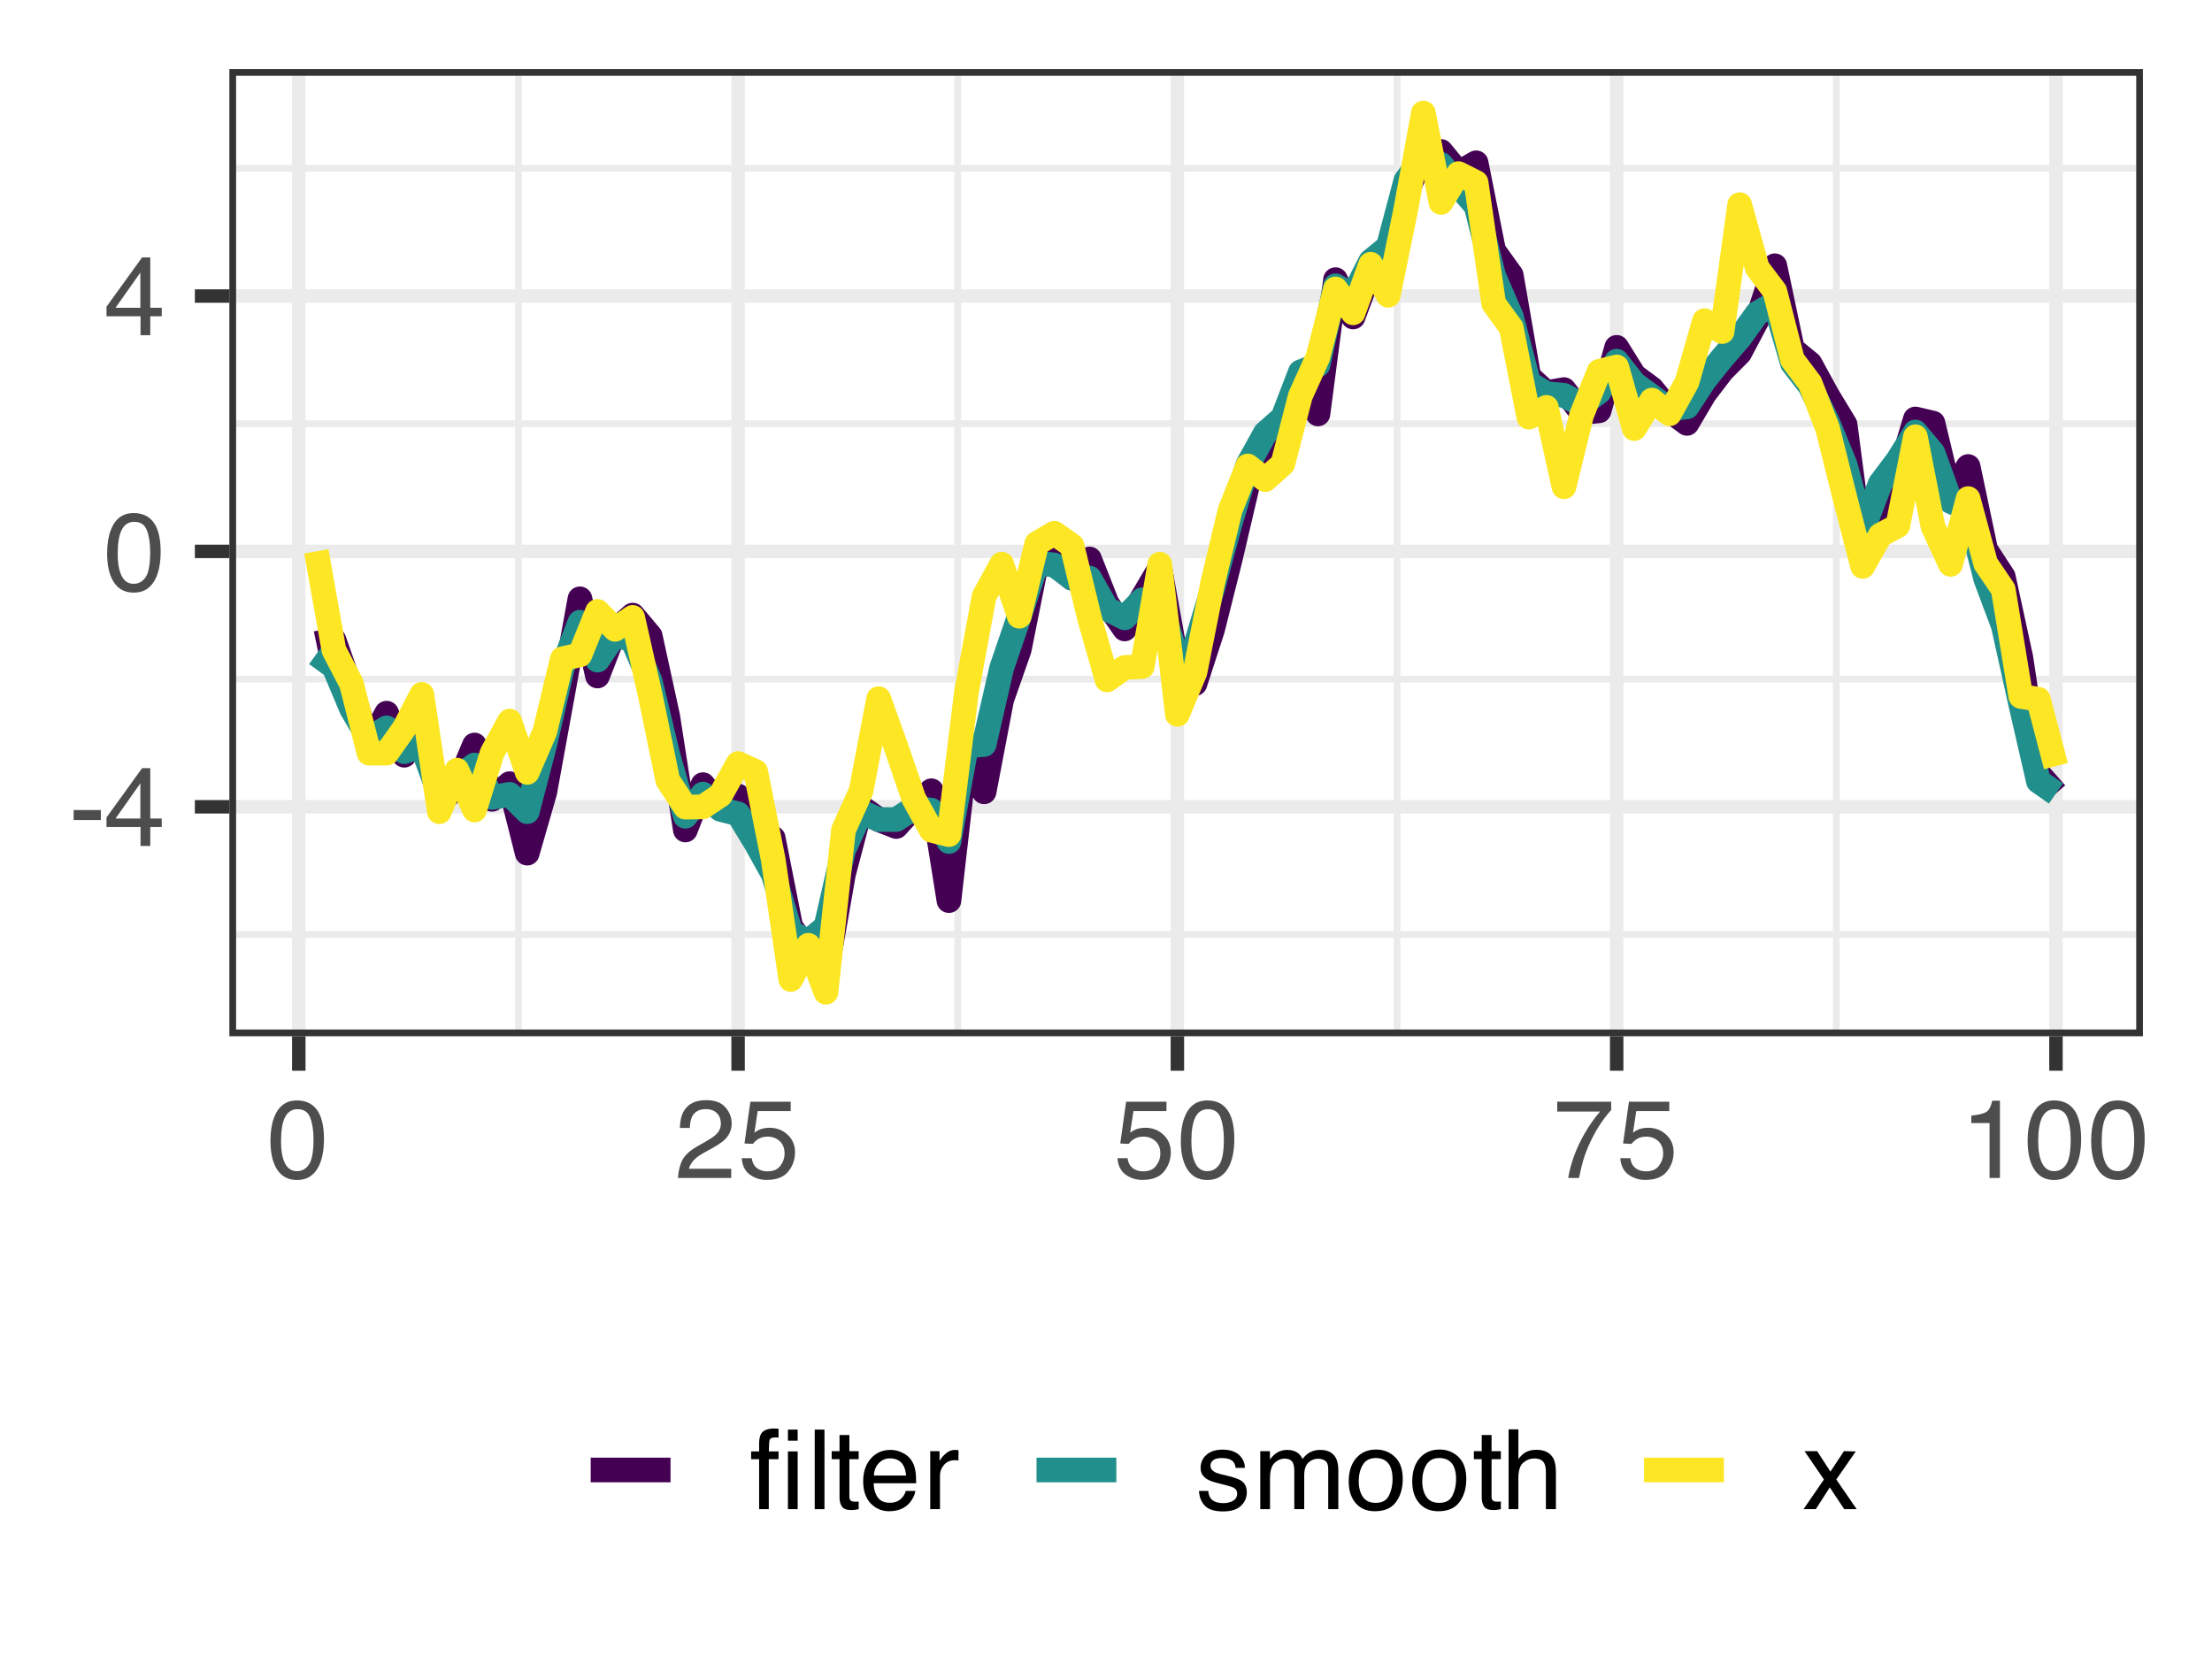 <?xml version="1.0" encoding="UTF-8"?>
<svg xmlns="http://www.w3.org/2000/svg" xmlns:xlink="http://www.w3.org/1999/xlink" width="383" height="288" viewBox="0 0 383 288">
<defs>
<g>
<g id="glyph-0-0">
<path d="M 0.625 0 L 0.625 -13.781 L 11.547 -13.781 L 11.547 0 Z M 9.828 -1.719 L 9.828 -12.047 L 2.344 -12.047 L 2.344 -1.719 Z M 9.828 -1.719 "/>
</g>
<g id="glyph-0-1">
<path d="M 0.797 -6.219 L 5.5 -6.219 L 5.5 -4.484 L 0.797 -4.484 Z M 0.797 -6.219 "/>
</g>
<g id="glyph-0-2">
<path d="M 6.344 -4.75 L 6.344 -10.844 L 2.047 -4.75 Z M 6.375 0 L 6.375 -3.281 L 0.484 -3.281 L 0.484 -4.938 L 6.641 -13.469 L 8.062 -13.469 L 8.062 -4.75 L 10.047 -4.75 L 10.047 -3.281 L 8.062 -3.281 L 8.062 0 Z M 6.375 0 "/>
</g>
<g id="glyph-0-3">
<path d="M 5.188 -13.422 C 6.926 -13.422 8.188 -12.707 8.969 -11.281 C 9.562 -10.176 9.859 -8.66 9.859 -6.734 C 9.859 -4.91 9.586 -3.398 9.047 -2.203 C 8.254 -0.492 6.969 0.359 5.188 0.359 C 3.57 0.359 2.367 -0.336 1.578 -1.734 C 0.922 -2.898 0.594 -4.469 0.594 -6.438 C 0.594 -7.969 0.789 -9.281 1.188 -10.375 C 1.926 -12.406 3.258 -13.422 5.188 -13.422 Z M 5.172 -1.172 C 6.047 -1.172 6.742 -1.555 7.266 -2.328 C 7.785 -3.109 8.047 -4.555 8.047 -6.672 C 8.047 -8.191 7.859 -9.441 7.484 -10.422 C 7.109 -11.41 6.379 -11.906 5.297 -11.906 C 4.305 -11.906 3.578 -11.438 3.109 -10.5 C 2.648 -9.57 2.422 -8.195 2.422 -6.375 C 2.422 -5.008 2.57 -3.91 2.875 -3.078 C 3.32 -1.805 4.086 -1.172 5.172 -1.172 Z M 5.172 -1.172 "/>
</g>
<g id="glyph-0-4">
<path d="M 0.594 0 C 0.656 -1.156 0.895 -2.16 1.312 -3.016 C 1.727 -3.867 2.539 -4.648 3.75 -5.359 L 5.547 -6.391 C 6.359 -6.859 6.926 -7.258 7.25 -7.594 C 7.758 -8.113 8.016 -8.707 8.016 -9.375 C 8.016 -10.156 7.781 -10.773 7.312 -11.234 C 6.844 -11.691 6.219 -11.922 5.438 -11.922 C 4.281 -11.922 3.477 -11.484 3.031 -10.609 C 2.801 -10.141 2.672 -9.488 2.641 -8.656 L 0.922 -8.656 C 0.941 -9.832 1.16 -10.789 1.578 -11.531 C 2.305 -12.82 3.598 -13.469 5.453 -13.469 C 6.984 -13.469 8.102 -13.051 8.812 -12.219 C 9.531 -11.395 9.891 -10.473 9.891 -9.453 C 9.891 -8.379 9.508 -7.457 8.75 -6.688 C 8.312 -6.25 7.523 -5.711 6.391 -5.078 L 5.109 -4.375 C 4.492 -4.031 4.016 -3.707 3.672 -3.406 C 3.047 -2.863 2.648 -2.258 2.484 -1.594 L 9.812 -1.594 L 9.812 0 Z M 0.594 0 "/>
</g>
<g id="glyph-0-5">
<path d="M 2.375 -3.422 C 2.488 -2.461 2.938 -1.797 3.719 -1.422 C 4.113 -1.234 4.57 -1.141 5.094 -1.141 C 6.094 -1.141 6.832 -1.457 7.312 -2.094 C 7.801 -2.738 8.047 -3.445 8.047 -4.219 C 8.047 -5.156 7.758 -5.879 7.188 -6.391 C 6.613 -6.898 5.926 -7.156 5.125 -7.156 C 4.539 -7.156 4.039 -7.039 3.625 -6.812 C 3.219 -6.594 2.863 -6.285 2.562 -5.891 L 1.109 -5.969 L 2.125 -13.203 L 9.109 -13.203 L 9.109 -11.578 L 3.391 -11.578 L 2.828 -7.844 C 3.141 -8.07 3.438 -8.25 3.719 -8.375 C 4.219 -8.582 4.797 -8.688 5.453 -8.688 C 6.68 -8.688 7.723 -8.285 8.578 -7.484 C 9.43 -6.691 9.859 -5.688 9.859 -4.469 C 9.859 -3.195 9.469 -2.078 8.688 -1.109 C 7.906 -0.141 6.656 0.344 4.938 0.344 C 3.844 0.344 2.875 0.035 2.031 -0.578 C 1.188 -1.203 0.719 -2.148 0.625 -3.422 Z M 2.375 -3.422 "/>
</g>
<g id="glyph-0-6">
<path d="M 10.047 -13.203 L 10.047 -11.734 C 9.609 -11.316 9.031 -10.586 8.312 -9.547 C 7.602 -8.504 6.973 -7.383 6.422 -6.188 C 5.879 -5.02 5.469 -3.953 5.188 -2.984 C 5 -2.367 4.766 -1.375 4.484 0 L 2.609 0 C 3.035 -2.562 3.973 -5.113 5.422 -7.656 C 6.285 -9.145 7.188 -10.426 8.125 -11.5 L 0.703 -11.5 L 0.703 -13.203 Z M 10.047 -13.203 "/>
</g>
<g id="glyph-0-7">
<path d="M 1.844 -9.5 L 1.844 -10.797 C 3.062 -10.922 3.91 -11.117 4.391 -11.391 C 4.867 -11.672 5.227 -12.332 5.469 -13.375 L 6.797 -13.375 L 6.797 0 L 5 0 L 5 -9.5 Z M 1.844 -9.5 "/>
</g>
<g id="glyph-0-8">
<path d="M 1.656 -11.578 C 1.688 -12.273 1.812 -12.785 2.031 -13.109 C 2.414 -13.68 3.172 -13.969 4.297 -13.969 C 4.41 -13.969 4.52 -13.961 4.625 -13.953 C 4.738 -13.953 4.867 -13.945 5.016 -13.938 L 5.016 -12.391 C 4.836 -12.41 4.707 -12.422 4.625 -12.422 C 4.551 -12.422 4.484 -12.422 4.422 -12.422 C 3.898 -12.422 3.586 -12.285 3.484 -12.016 C 3.391 -11.754 3.344 -11.082 3.344 -10 L 5.016 -10 L 5.016 -8.656 L 3.328 -8.656 L 3.328 0 L 1.656 0 L 1.656 -8.656 L 0.266 -8.656 L 0.266 -10 L 1.656 -10 Z M 6.641 -11.859 L 6.641 -13.781 L 8.328 -13.781 L 8.328 -11.859 Z M 6.641 -10 L 8.328 -10 L 8.328 0 L 6.641 0 Z M 6.641 -10 "/>
</g>
<g id="glyph-0-9">
<path d="M 1.281 -13.781 L 2.969 -13.781 L 2.969 0 L 1.281 0 Z M 1.281 -13.781 "/>
</g>
<g id="glyph-0-10">
<path d="M 1.578 -12.844 L 3.281 -12.844 L 3.281 -10.047 L 4.891 -10.047 L 4.891 -8.656 L 3.281 -8.656 L 3.281 -2.109 C 3.281 -1.754 3.398 -1.52 3.641 -1.406 C 3.766 -1.332 3.984 -1.297 4.297 -1.297 C 4.379 -1.297 4.469 -1.297 4.562 -1.297 C 4.656 -1.305 4.766 -1.316 4.891 -1.328 L 4.891 0 C 4.691 0.051 4.488 0.086 4.281 0.109 C 4.07 0.141 3.844 0.156 3.594 0.156 C 2.812 0.156 2.281 -0.039 2 -0.438 C 1.719 -0.844 1.578 -1.367 1.578 -2.016 L 1.578 -8.656 L 0.219 -8.656 L 0.219 -10.047 L 1.578 -10.047 Z M 1.578 -12.844 "/>
</g>
<g id="glyph-0-11">
<path d="M 5.422 -10.266 C 6.129 -10.266 6.816 -10.098 7.484 -9.766 C 8.16 -9.43 8.672 -9 9.016 -8.469 C 9.359 -7.957 9.586 -7.363 9.703 -6.688 C 9.797 -6.227 9.844 -5.492 9.844 -4.484 L 2.484 -4.484 C 2.516 -3.461 2.754 -2.645 3.203 -2.031 C 3.648 -1.414 4.348 -1.109 5.297 -1.109 C 6.18 -1.109 6.883 -1.398 7.406 -1.984 C 7.707 -2.316 7.922 -2.707 8.047 -3.156 L 9.703 -3.156 C 9.66 -2.781 9.516 -2.363 9.266 -1.906 C 9.016 -1.457 8.738 -1.094 8.438 -0.812 C 7.926 -0.312 7.289 0.023 6.531 0.203 C 6.125 0.305 5.664 0.359 5.156 0.359 C 3.906 0.359 2.844 -0.094 1.969 -1 C 1.102 -1.914 0.672 -3.191 0.672 -4.828 C 0.672 -6.441 1.109 -7.75 1.984 -8.75 C 2.859 -9.758 4.004 -10.266 5.422 -10.266 Z M 8.109 -5.828 C 8.035 -6.555 7.875 -7.141 7.625 -7.578 C 7.164 -8.391 6.395 -8.797 5.312 -8.797 C 4.539 -8.797 3.891 -8.516 3.359 -7.953 C 2.836 -7.391 2.562 -6.68 2.531 -5.828 Z M 5.266 -10.281 Z M 5.266 -10.281 "/>
</g>
<g id="glyph-0-12">
<path d="M 1.281 -10.047 L 2.891 -10.047 L 2.891 -8.312 C 3.016 -8.645 3.332 -9.051 3.844 -9.531 C 4.363 -10.02 4.957 -10.266 5.625 -10.266 C 5.656 -10.266 5.707 -10.258 5.781 -10.25 C 5.852 -10.25 5.984 -10.238 6.172 -10.219 L 6.172 -8.438 C 6.066 -8.457 5.973 -8.469 5.891 -8.469 C 5.805 -8.477 5.711 -8.484 5.609 -8.484 C 4.766 -8.484 4.113 -8.207 3.656 -7.656 C 3.195 -7.113 2.969 -6.488 2.969 -5.781 L 2.969 0 L 1.281 0 Z M 1.281 -10.047 "/>
</g>
<g id="glyph-0-13">
<path d="M 2.234 -3.156 C 2.285 -2.594 2.426 -2.16 2.656 -1.859 C 3.082 -1.316 3.82 -1.047 4.875 -1.047 C 5.5 -1.047 6.047 -1.18 6.516 -1.453 C 6.992 -1.723 7.234 -2.141 7.234 -2.703 C 7.234 -3.141 7.047 -3.469 6.672 -3.688 C 6.422 -3.832 5.938 -3.992 5.219 -4.172 L 3.875 -4.516 C 3.02 -4.723 2.391 -4.957 1.984 -5.219 C 1.266 -5.676 0.906 -6.305 0.906 -7.109 C 0.906 -8.066 1.242 -8.836 1.922 -9.422 C 2.609 -10.016 3.531 -10.312 4.688 -10.312 C 6.195 -10.312 7.285 -9.863 7.953 -8.969 C 8.379 -8.406 8.582 -7.801 8.562 -7.156 L 6.969 -7.156 C 6.938 -7.531 6.805 -7.875 6.578 -8.188 C 6.18 -8.633 5.508 -8.859 4.562 -8.859 C 3.914 -8.859 3.426 -8.734 3.094 -8.484 C 2.77 -8.242 2.609 -7.926 2.609 -7.531 C 2.609 -7.094 2.828 -6.742 3.266 -6.484 C 3.516 -6.328 3.883 -6.188 4.375 -6.062 L 5.484 -5.797 C 6.691 -5.504 7.504 -5.219 7.922 -4.938 C 8.578 -4.508 8.906 -3.832 8.906 -2.906 C 8.906 -2.008 8.566 -1.234 7.891 -0.578 C 7.211 0.066 6.18 0.391 4.797 0.391 C 3.297 0.391 2.234 0.051 1.609 -0.625 C 0.992 -1.312 0.664 -2.156 0.625 -3.156 Z M 4.734 -10.281 Z M 4.734 -10.281 "/>
</g>
<g id="glyph-0-14">
<path d="M 1.234 -10.047 L 2.906 -10.047 L 2.906 -8.609 C 3.301 -9.109 3.664 -9.473 4 -9.703 C 4.551 -10.078 5.18 -10.266 5.891 -10.266 C 6.691 -10.266 7.332 -10.066 7.812 -9.672 C 8.094 -9.453 8.344 -9.125 8.562 -8.688 C 8.938 -9.219 9.379 -9.613 9.891 -9.875 C 10.398 -10.133 10.969 -10.266 11.594 -10.266 C 12.945 -10.266 13.867 -9.773 14.359 -8.797 C 14.617 -8.273 14.75 -7.57 14.75 -6.688 L 14.75 0 L 13 0 L 13 -6.969 C 13 -7.645 12.832 -8.109 12.5 -8.359 C 12.164 -8.609 11.754 -8.734 11.266 -8.734 C 10.609 -8.734 10.039 -8.508 9.562 -8.062 C 9.082 -7.613 8.844 -6.875 8.844 -5.844 L 8.844 0 L 7.125 0 L 7.125 -6.547 C 7.125 -7.234 7.039 -7.734 6.875 -8.047 C 6.625 -8.516 6.148 -8.75 5.453 -8.75 C 4.805 -8.75 4.223 -8.5 3.703 -8 C 3.18 -7.508 2.922 -6.617 2.922 -5.328 L 2.922 0 L 1.234 0 Z M 1.234 -10.047 "/>
</g>
<g id="glyph-0-15">
<path d="M 5.219 -1.094 C 6.344 -1.094 7.109 -1.516 7.516 -2.359 C 7.93 -3.203 8.141 -4.145 8.141 -5.188 C 8.141 -6.125 7.992 -6.883 7.703 -7.469 C 7.223 -8.395 6.398 -8.859 5.234 -8.859 C 4.203 -8.859 3.453 -8.461 2.984 -7.672 C 2.516 -6.891 2.281 -5.941 2.281 -4.828 C 2.281 -3.754 2.516 -2.863 2.984 -2.156 C 3.453 -1.445 4.195 -1.094 5.219 -1.094 Z M 5.281 -10.328 C 6.582 -10.328 7.676 -9.895 8.562 -9.031 C 9.457 -8.176 9.906 -6.91 9.906 -5.234 C 9.906 -3.609 9.508 -2.27 8.719 -1.219 C 7.938 -0.164 6.719 0.359 5.062 0.359 C 3.676 0.359 2.578 -0.102 1.766 -1.031 C 0.953 -1.969 0.547 -3.223 0.547 -4.797 C 0.547 -6.484 0.973 -7.828 1.828 -8.828 C 2.691 -9.828 3.844 -10.328 5.281 -10.328 Z M 5.234 -10.281 Z M 5.234 -10.281 "/>
</g>
<g id="glyph-0-16">
<path d="M 1.234 -13.828 L 2.922 -13.828 L 2.922 -8.688 C 3.328 -9.188 3.688 -9.539 4 -9.75 C 4.539 -10.102 5.219 -10.281 6.031 -10.281 C 7.488 -10.281 8.477 -9.77 9 -8.75 C 9.281 -8.195 9.422 -7.426 9.422 -6.438 L 9.422 0 L 7.688 0 L 7.688 -6.328 C 7.688 -7.066 7.594 -7.609 7.406 -7.953 C 7.102 -8.504 6.531 -8.781 5.688 -8.781 C 4.977 -8.781 4.336 -8.535 3.766 -8.047 C 3.203 -7.566 2.922 -6.66 2.922 -5.328 L 2.922 0 L 1.234 0 Z M 1.234 -13.828 "/>
</g>
<g id="glyph-0-17">
<path d="M 0.281 -10.047 L 2.469 -10.047 L 4.766 -6.5 L 7.109 -10.047 L 9.156 -10 L 5.781 -5.141 L 9.312 0 L 7.156 0 L 4.656 -3.766 L 2.234 0 L 0.109 0 L 3.641 -5.141 Z M 0.281 -10.047 "/>
</g>
</g>
<clipPath id="clip-0">
<path clip-rule="nonzero" d="M 39.715 11.957 L 371.043 11.957 L 371.043 179.465 L 39.715 179.465 Z M 39.715 11.957 "/>
</clipPath>
<clipPath id="clip-1">
<path clip-rule="nonzero" d="M 39.715 161 L 371.043 161 L 371.043 163 L 39.715 163 Z M 39.715 161 "/>
</clipPath>
<clipPath id="clip-2">
<path clip-rule="nonzero" d="M 39.715 117 L 371.043 117 L 371.043 119 L 39.715 119 Z M 39.715 117 "/>
</clipPath>
<clipPath id="clip-3">
<path clip-rule="nonzero" d="M 39.715 72 L 371.043 72 L 371.043 74 L 39.715 74 Z M 39.715 72 "/>
</clipPath>
<clipPath id="clip-4">
<path clip-rule="nonzero" d="M 39.715 28 L 371.043 28 L 371.043 30 L 39.715 30 Z M 39.715 28 "/>
</clipPath>
<clipPath id="clip-5">
<path clip-rule="nonzero" d="M 89 11.957 L 91 11.957 L 91 179.465 L 89 179.465 Z M 89 11.957 "/>
</clipPath>
<clipPath id="clip-6">
<path clip-rule="nonzero" d="M 165 11.957 L 167 11.957 L 167 179.465 L 165 179.465 Z M 165 11.957 "/>
</clipPath>
<clipPath id="clip-7">
<path clip-rule="nonzero" d="M 241 11.957 L 243 11.957 L 243 179.465 L 241 179.465 Z M 241 11.957 "/>
</clipPath>
<clipPath id="clip-8">
<path clip-rule="nonzero" d="M 317 11.957 L 319 11.957 L 319 179.465 L 317 179.465 Z M 317 11.957 "/>
</clipPath>
<clipPath id="clip-9">
<path clip-rule="nonzero" d="M 39.715 138 L 371.043 138 L 371.043 141 L 39.715 141 Z M 39.715 138 "/>
</clipPath>
<clipPath id="clip-10">
<path clip-rule="nonzero" d="M 39.715 94 L 371.043 94 L 371.043 97 L 39.715 97 Z M 39.715 94 "/>
</clipPath>
<clipPath id="clip-11">
<path clip-rule="nonzero" d="M 39.715 50 L 371.043 50 L 371.043 53 L 39.715 53 Z M 39.715 50 "/>
</clipPath>
<clipPath id="clip-12">
<path clip-rule="nonzero" d="M 50 11.957 L 53 11.957 L 53 179.465 L 50 179.465 Z M 50 11.957 "/>
</clipPath>
<clipPath id="clip-13">
<path clip-rule="nonzero" d="M 126 11.957 L 129 11.957 L 129 179.465 L 126 179.465 Z M 126 11.957 "/>
</clipPath>
<clipPath id="clip-14">
<path clip-rule="nonzero" d="M 202 11.957 L 206 11.957 L 206 179.465 L 202 179.465 Z M 202 11.957 "/>
</clipPath>
<clipPath id="clip-15">
<path clip-rule="nonzero" d="M 278 11.957 L 282 11.957 L 282 179.465 L 278 179.465 Z M 278 11.957 "/>
</clipPath>
<clipPath id="clip-16">
<path clip-rule="nonzero" d="M 354 11.957 L 358 11.957 L 358 179.465 L 354 179.465 Z M 354 11.957 "/>
</clipPath>
<clipPath id="clip-17">
<path clip-rule="nonzero" d="M 39.715 11.957 L 371.043 11.957 L 371.043 179.465 L 39.715 179.465 Z M 39.715 11.957 "/>
</clipPath>
</defs>
<rect x="-38.3" y="-28.8" width="459.6" height="345.6" fill="rgb(100%, 100%, 100%)" fill-opacity="1"/>
<rect x="-38.3" y="-28.8" width="459.6" height="345.6" fill="rgb(100%, 100%, 100%)" fill-opacity="1"/>
<path fill="none" stroke-width="2.328" stroke-linecap="round" stroke-linejoin="round" stroke="rgb(100%, 100%, 100%)" stroke-opacity="1" stroke-miterlimit="10" d="M 0 288 L 383 288 L 383 0 L 0 0 Z M 0 288 "/>
<g clip-path="url(#clip-0)">
<path fill-rule="nonzero" fill="rgb(100%, 100%, 100%)" fill-opacity="1" d="M 39.715 179.465 L 371.043 179.465 L 371.043 11.957 L 39.715 11.957 Z M 39.715 179.465 "/>
</g>
<g clip-path="url(#clip-1)">
<path fill="none" stroke-width="1.164" stroke-linecap="butt" stroke-linejoin="round" stroke="rgb(92.157%, 92.157%, 92.157%)" stroke-opacity="1" stroke-miterlimit="10" d="M 39.715 161.844 L 371.043 161.844 "/>
</g>
<g clip-path="url(#clip-2)">
<path fill="none" stroke-width="1.164" stroke-linecap="butt" stroke-linejoin="round" stroke="rgb(92.157%, 92.157%, 92.157%)" stroke-opacity="1" stroke-miterlimit="10" d="M 39.715 117.613 L 371.043 117.613 "/>
</g>
<g clip-path="url(#clip-3)">
<path fill="none" stroke-width="1.164" stroke-linecap="butt" stroke-linejoin="round" stroke="rgb(92.157%, 92.157%, 92.157%)" stroke-opacity="1" stroke-miterlimit="10" d="M 39.715 73.383 L 371.043 73.383 "/>
</g>
<g clip-path="url(#clip-4)">
<path fill="none" stroke-width="1.164" stroke-linecap="butt" stroke-linejoin="round" stroke="rgb(92.157%, 92.157%, 92.157%)" stroke-opacity="1" stroke-miterlimit="10" d="M 39.715 29.152 L 371.043 29.152 "/>
</g>
<g clip-path="url(#clip-5)">
<path fill="none" stroke-width="1.164" stroke-linecap="butt" stroke-linejoin="round" stroke="rgb(92.157%, 92.157%, 92.157%)" stroke-opacity="1" stroke-miterlimit="10" d="M 89.766 179.465 L 89.766 11.957 "/>
</g>
<g clip-path="url(#clip-6)">
<path fill="none" stroke-width="1.164" stroke-linecap="butt" stroke-linejoin="round" stroke="rgb(92.157%, 92.157%, 92.157%)" stroke-opacity="1" stroke-miterlimit="10" d="M 165.828 179.465 L 165.828 11.957 "/>
</g>
<g clip-path="url(#clip-7)">
<path fill="none" stroke-width="1.164" stroke-linecap="butt" stroke-linejoin="round" stroke="rgb(92.157%, 92.157%, 92.157%)" stroke-opacity="1" stroke-miterlimit="10" d="M 241.891 179.465 L 241.891 11.957 "/>
</g>
<g clip-path="url(#clip-8)">
<path fill="none" stroke-width="1.164" stroke-linecap="butt" stroke-linejoin="round" stroke="rgb(92.157%, 92.157%, 92.157%)" stroke-opacity="1" stroke-miterlimit="10" d="M 317.953 179.465 L 317.953 11.957 "/>
</g>
<g clip-path="url(#clip-9)">
<path fill="none" stroke-width="2.328" stroke-linecap="butt" stroke-linejoin="round" stroke="rgb(92.157%, 92.157%, 92.157%)" stroke-opacity="1" stroke-miterlimit="10" d="M 39.715 139.727 L 371.043 139.727 "/>
</g>
<g clip-path="url(#clip-10)">
<path fill="none" stroke-width="2.328" stroke-linecap="butt" stroke-linejoin="round" stroke="rgb(92.157%, 92.157%, 92.157%)" stroke-opacity="1" stroke-miterlimit="10" d="M 39.715 95.496 L 371.043 95.496 "/>
</g>
<g clip-path="url(#clip-11)">
<path fill="none" stroke-width="2.328" stroke-linecap="butt" stroke-linejoin="round" stroke="rgb(92.157%, 92.157%, 92.157%)" stroke-opacity="1" stroke-miterlimit="10" d="M 39.715 51.27 L 371.043 51.27 "/>
</g>
<g clip-path="url(#clip-12)">
<path fill="none" stroke-width="2.328" stroke-linecap="butt" stroke-linejoin="round" stroke="rgb(92.157%, 92.157%, 92.157%)" stroke-opacity="1" stroke-miterlimit="10" d="M 51.734 179.465 L 51.734 11.957 "/>
</g>
<g clip-path="url(#clip-13)">
<path fill="none" stroke-width="2.328" stroke-linecap="butt" stroke-linejoin="round" stroke="rgb(92.157%, 92.157%, 92.157%)" stroke-opacity="1" stroke-miterlimit="10" d="M 127.797 179.465 L 127.797 11.957 "/>
</g>
<g clip-path="url(#clip-14)">
<path fill="none" stroke-width="2.328" stroke-linecap="butt" stroke-linejoin="round" stroke="rgb(92.157%, 92.157%, 92.157%)" stroke-opacity="1" stroke-miterlimit="10" d="M 203.859 179.465 L 203.859 11.957 "/>
</g>
<g clip-path="url(#clip-15)">
<path fill="none" stroke-width="2.328" stroke-linecap="butt" stroke-linejoin="round" stroke="rgb(92.157%, 92.157%, 92.157%)" stroke-opacity="1" stroke-miterlimit="10" d="M 279.922 179.465 L 279.922 11.957 "/>
</g>
<g clip-path="url(#clip-16)">
<path fill="none" stroke-width="2.328" stroke-linecap="butt" stroke-linejoin="round" stroke="rgb(92.157%, 92.157%, 92.157%)" stroke-opacity="1" stroke-miterlimit="10" d="M 355.984 179.465 L 355.984 11.957 "/>
</g>
<path fill="none" stroke-width="4.268" stroke-linecap="butt" stroke-linejoin="round" stroke="rgb(26.667%, 0.392%, 32.941%)" stroke-opacity="1" stroke-miterlimit="10" d="M 54.773 111.441 L 57.816 110.812 L 60.859 119.504 L 63.902 129.121 L 66.945 123.516 L 69.988 130.801 L 73.031 124.078 L 76.074 139.027 L 79.117 136.25 L 82.156 129.027 L 85.199 138.434 L 88.242 135.719 L 91.285 147.762 L 94.328 137.191 L 97.371 120.461 L 100.414 103.711 L 103.457 117.078 L 106.5 109.238 L 109.539 106.527 L 112.582 110.145 L 115.625 124.109 L 118.668 143.746 L 121.711 135.898 L 124.754 139.695 L 127.797 137.859 L 130.84 142.566 L 133.879 145.16 L 136.922 160.531 L 139.965 164.652 L 143.008 168.715 L 146.051 151.344 L 149.094 139.785 L 152.137 141.949 L 155.18 143.141 L 158.223 139.758 L 161.262 136.949 L 164.305 155.977 L 167.348 129.34 L 170.391 137.137 L 173.434 121.184 L 176.477 112.496 L 179.52 97.309 L 182.562 96.445 L 185.602 100.133 L 188.645 96.809 L 191.688 104.539 L 194.73 108.93 L 197.773 103.562 L 200.816 98.402 L 203.859 115.301 L 206.902 118.406 L 209.945 109.031 L 212.984 96.938 L 216.027 83.934 L 219.07 76.699 L 222.113 77.234 L 225.156 65.176 L 228.199 71.691 L 231.242 48.434 L 234.285 54.898 L 237.328 46.77 L 240.367 49.844 L 243.41 33.824 L 246.453 26.406 L 249.496 26.23 L 252.539 29.934 L 255.582 28.191 L 258.625 43.426 L 261.668 47.668 L 264.707 65.23 L 267.75 68.004 L 270.793 67.473 L 273.836 71.457 L 276.879 71.148 L 279.922 60.16 L 282.965 65.055 L 286.008 67.316 L 289.051 71.078 L 292.09 73.328 L 295.133 68.176 L 298.176 64.195 L 301.219 61.121 L 304.262 55.363 L 307.305 46.027 L 310.348 60.473 L 313.391 62.961 L 316.434 68.527 L 319.473 73.535 L 322.516 96.727 L 325.559 86.246 L 328.602 82.73 L 331.645 72.562 L 334.688 73.277 L 337.73 85.992 L 340.773 80.797 L 343.812 95.207 L 346.855 99.863 L 349.898 113.863 L 352.941 133.984 L 355.984 137.422 "/>
<path fill="none" stroke-width="4.268" stroke-linecap="butt" stroke-linejoin="round" stroke="rgb(12.941%, 56.471%, 54.902%)" stroke-opacity="1" stroke-miterlimit="10" d="M 54.773 113.285 L 57.816 115.5 L 60.859 122.742 L 63.902 127.949 L 66.945 126.062 L 69.988 130.18 L 73.031 129.176 L 76.074 137.422 L 79.117 134.816 L 82.156 132.496 L 85.199 138.105 L 88.242 137.574 L 91.285 140.574 L 94.328 128.949 L 97.371 115.613 L 100.414 107.766 L 103.457 114.328 L 106.5 109.875 L 109.539 110.906 L 112.582 117.996 L 115.625 130.703 L 118.668 141.371 L 121.711 137.531 L 124.754 140.172 L 127.797 140.949 L 130.84 145.941 L 133.879 151.402 L 136.922 161.5 L 139.965 163.07 L 143.008 160.512 L 146.051 147.242 L 149.094 140.609 L 152.137 141.941 L 155.18 141.93 L 158.223 139.969 L 161.262 140.309 L 164.305 145.742 L 167.348 129.188 L 170.391 128.941 L 173.434 115.68 L 176.477 106.773 L 179.52 97.516 L 182.562 97.852 L 185.602 100.129 L 188.645 100.121 L 191.688 105.48 L 194.73 107 L 197.773 103.879 L 200.816 104.398 L 203.859 114.098 L 206.902 112.148 L 209.945 102.02 L 212.984 90.672 L 216.027 80.535 L 219.07 75.035 L 222.113 72.34 L 225.156 64.426 L 228.199 63.211 L 231.242 49.492 L 234.285 51.207 L 237.328 45.238 L 240.367 42.758 L 243.41 31.293 L 246.453 27.199 L 249.496 28.48 L 252.539 32.125 L 255.582 35.672 L 258.625 47.773 L 261.668 54.805 L 264.707 66.355 L 267.75 68.18 L 270.793 68.469 L 273.836 70.086 L 276.879 67.867 L 279.922 62.555 L 282.965 66.434 L 286.008 68.664 L 289.051 70.844 L 292.09 70.461 L 295.133 65.824 L 298.176 62.02 L 301.219 58.5 L 304.262 54.258 L 307.305 52.473 L 310.348 62.902 L 313.391 66.832 L 316.434 73.102 L 319.473 80.5 L 322.516 91.77 L 325.559 83.75 L 328.602 79.707 L 331.645 74.816 L 334.688 78.457 L 337.73 86.844 L 340.773 88.215 L 343.812 100.223 L 346.855 108.336 L 349.898 122.051 L 352.941 135.297 L 355.984 137.422 "/>
<path fill="none" stroke-width="4.268" stroke-linecap="butt" stroke-linejoin="round" stroke="rgb(99.216%, 90.588%, 14.51%)" stroke-opacity="1" stroke-miterlimit="10" d="M 54.773 95.496 L 57.816 112.586 L 60.859 118.43 L 63.902 130.445 L 66.945 130.445 L 69.988 126.145 L 73.031 120.258 L 76.074 140.574 L 79.117 133.383 L 82.156 140.285 L 85.199 130.426 L 88.242 124.883 L 91.285 133.766 L 94.328 126.727 L 97.371 114.09 L 100.414 113.414 L 103.457 105.891 L 106.5 108.988 L 109.539 106.926 L 112.582 120.391 L 115.625 135.152 L 118.668 139.789 L 121.711 139.738 L 124.754 137.699 L 127.797 132.242 L 130.84 133.617 L 133.879 148.852 L 136.922 169.637 L 139.965 163.715 L 143.008 171.852 L 146.051 143.746 L 149.094 136.973 L 152.137 121 L 155.18 129.461 L 158.223 138.316 L 161.262 143.797 L 164.305 144.547 L 167.348 119.816 L 170.391 103.281 L 173.434 97.707 L 176.477 106.727 L 179.52 94.129 L 182.562 92.34 L 185.602 94.496 L 188.645 107.059 L 191.688 117.762 L 194.73 115.594 L 197.773 115.445 L 200.816 97.719 L 203.859 123.73 L 206.902 116.414 L 209.945 101.059 L 212.984 88.395 L 216.027 80.699 L 219.07 83.066 L 222.113 80.352 L 225.156 68.559 L 228.199 61.828 L 231.242 50.039 L 234.285 54.176 L 237.328 45.773 L 240.367 51.148 L 243.41 36.273 L 246.453 19.57 L 249.496 35.066 L 252.539 30.07 L 255.582 31.613 L 258.625 52.559 L 261.668 56.758 L 264.707 72.25 L 267.75 70.551 L 270.793 84.312 L 273.836 71.914 L 276.879 64.324 L 279.922 63.551 L 282.965 74.227 L 286.008 69.301 L 289.051 71.672 L 292.09 66.18 L 295.133 55.535 L 298.176 57.426 L 301.219 35.441 L 304.262 46.41 L 307.305 50.43 L 310.348 62.301 L 313.391 66.336 L 316.434 74.172 L 319.473 86.367 L 322.516 98.098 L 325.559 92.688 L 328.602 91.039 L 331.645 75.648 L 334.688 91.203 L 337.73 97.746 L 340.773 86.355 L 343.812 97.602 L 346.855 102.086 L 349.898 120.609 L 352.941 121.102 L 355.984 132.684 "/>
<g clip-path="url(#clip-17)">
<path fill="none" stroke-width="2.328" stroke-linecap="round" stroke-linejoin="round" stroke="rgb(20%, 20%, 20%)" stroke-opacity="1" stroke-miterlimit="10" d="M 39.715 179.465 L 371.043 179.465 L 371.043 11.957 L 39.715 11.957 Z M 39.715 179.465 "/>
</g>
<g fill="rgb(30.196%, 30.196%, 30.196%)" fill-opacity="1">
<use xlink:href="#glyph-0-1" x="11.957" y="146.511"/>
<use xlink:href="#glyph-0-2" x="17.957" y="146.511"/>
</g>
<g fill="rgb(30.196%, 30.196%, 30.196%)" fill-opacity="1">
<use xlink:href="#glyph-0-3" x="17.957" y="102.28"/>
</g>
<g fill="rgb(30.196%, 30.196%, 30.196%)" fill-opacity="1">
<use xlink:href="#glyph-0-2" x="17.957" y="58.054"/>
</g>
<path fill="none" stroke-width="2.328" stroke-linecap="butt" stroke-linejoin="round" stroke="rgb(20%, 20%, 20%)" stroke-opacity="1" stroke-miterlimit="10" d="M 33.738 139.727 L 39.715 139.727 "/>
<path fill="none" stroke-width="2.328" stroke-linecap="butt" stroke-linejoin="round" stroke="rgb(20%, 20%, 20%)" stroke-opacity="1" stroke-miterlimit="10" d="M 33.738 95.496 L 39.715 95.496 "/>
<path fill="none" stroke-width="2.328" stroke-linecap="butt" stroke-linejoin="round" stroke="rgb(20%, 20%, 20%)" stroke-opacity="1" stroke-miterlimit="10" d="M 33.738 51.27 L 39.715 51.27 "/>
<path fill="none" stroke-width="2.328" stroke-linecap="butt" stroke-linejoin="round" stroke="rgb(20%, 20%, 20%)" stroke-opacity="1" stroke-miterlimit="10" d="M 51.734 185.441 L 51.734 179.465 "/>
<path fill="none" stroke-width="2.328" stroke-linecap="butt" stroke-linejoin="round" stroke="rgb(20%, 20%, 20%)" stroke-opacity="1" stroke-miterlimit="10" d="M 127.797 185.441 L 127.797 179.465 "/>
<path fill="none" stroke-width="2.328" stroke-linecap="butt" stroke-linejoin="round" stroke="rgb(20%, 20%, 20%)" stroke-opacity="1" stroke-miterlimit="10" d="M 203.859 185.441 L 203.859 179.465 "/>
<path fill="none" stroke-width="2.328" stroke-linecap="butt" stroke-linejoin="round" stroke="rgb(20%, 20%, 20%)" stroke-opacity="1" stroke-miterlimit="10" d="M 279.922 185.441 L 279.922 179.465 "/>
<path fill="none" stroke-width="2.328" stroke-linecap="butt" stroke-linejoin="round" stroke="rgb(20%, 20%, 20%)" stroke-opacity="1" stroke-miterlimit="10" d="M 355.984 185.441 L 355.984 179.465 "/>
<g fill="rgb(30.196%, 30.196%, 30.196%)" fill-opacity="1">
<use xlink:href="#glyph-0-3" x="46.234" y="204.007"/>
</g>
<g fill="rgb(30.196%, 30.196%, 30.196%)" fill-opacity="1">
<use xlink:href="#glyph-0-4" x="116.797" y="204.007"/>
<use xlink:href="#glyph-0-5" x="127.797" y="204.007"/>
</g>
<g fill="rgb(30.196%, 30.196%, 30.196%)" fill-opacity="1">
<use xlink:href="#glyph-0-5" x="192.859" y="204.007"/>
<use xlink:href="#glyph-0-3" x="203.859" y="204.007"/>
</g>
<g fill="rgb(30.196%, 30.196%, 30.196%)" fill-opacity="1">
<use xlink:href="#glyph-0-6" x="268.922" y="204.007"/>
<use xlink:href="#glyph-0-5" x="279.922" y="204.007"/>
</g>
<g fill="rgb(30.196%, 30.196%, 30.196%)" fill-opacity="1">
<use xlink:href="#glyph-0-7" x="339.484" y="204.007"/>
<use xlink:href="#glyph-0-3" x="350.484" y="204.007"/>
<use xlink:href="#glyph-0-3" x="361.484" y="204.007"/>
</g>
<path fill-rule="nonzero" fill="rgb(100%, 100%, 100%)" fill-opacity="1" d="M 76.641 276.043 L 334.121 276.043 L 334.121 233.133 L 76.641 233.133 Z M 76.641 276.043 "/>
<path fill-rule="nonzero" fill="rgb(100%, 100%, 100%)" fill-opacity="1" d="M 100.551 264.09 L 117.832 264.09 L 117.832 245.09 L 100.551 245.09 Z M 100.551 264.09 "/>
<path fill="none" stroke-width="4.268" stroke-linecap="butt" stroke-linejoin="round" stroke="rgb(26.667%, 0.392%, 32.941%)" stroke-opacity="1" stroke-miterlimit="10" d="M 102.277 254.59 L 116.102 254.59 "/>
<path fill-rule="nonzero" fill="rgb(100%, 100%, 100%)" fill-opacity="1" d="M 177.738 264.09 L 195.02 264.09 L 195.02 245.09 L 177.738 245.09 Z M 177.738 264.09 "/>
<path fill="none" stroke-width="4.268" stroke-linecap="butt" stroke-linejoin="round" stroke="rgb(12.941%, 56.471%, 54.902%)" stroke-opacity="1" stroke-miterlimit="10" d="M 179.469 254.59 L 193.293 254.59 "/>
<path fill-rule="nonzero" fill="rgb(100%, 100%, 100%)" fill-opacity="1" d="M 282.93 264.09 L 300.211 264.09 L 300.211 245.09 L 282.93 245.09 Z M 282.93 264.09 "/>
<path fill="none" stroke-width="4.268" stroke-linecap="butt" stroke-linejoin="round" stroke="rgb(99.216%, 90.588%, 14.51%)" stroke-opacity="1" stroke-miterlimit="10" d="M 284.656 254.59 L 298.48 254.59 "/>
<g fill="rgb(0%, 0%, 0%)" fill-opacity="1">
<use xlink:href="#glyph-0-8" x="129.785" y="261.374"/>
<use xlink:href="#glyph-0-9" x="139.785" y="261.374"/>
<use xlink:href="#glyph-0-10" x="143.785" y="261.374"/>
<use xlink:href="#glyph-0-11" x="148.785" y="261.374"/>
<use xlink:href="#glyph-0-12" x="159.785" y="261.374"/>
</g>
<g fill="rgb(0%, 0%, 0%)" fill-opacity="1">
<use xlink:href="#glyph-0-13" x="206.977" y="261.374"/>
<use xlink:href="#glyph-0-14" x="216.977" y="261.374"/>
<use xlink:href="#glyph-0-15" x="232.977" y="261.374"/>
<use xlink:href="#glyph-0-15" x="243.977" y="261.374"/>
<use xlink:href="#glyph-0-10" x="254.977" y="261.374"/>
<use xlink:href="#glyph-0-16" x="259.977" y="261.374"/>
</g>
<g fill="rgb(0%, 0%, 0%)" fill-opacity="1">
<use xlink:href="#glyph-0-17" x="312.164" y="261.374"/>
</g>
</svg>
